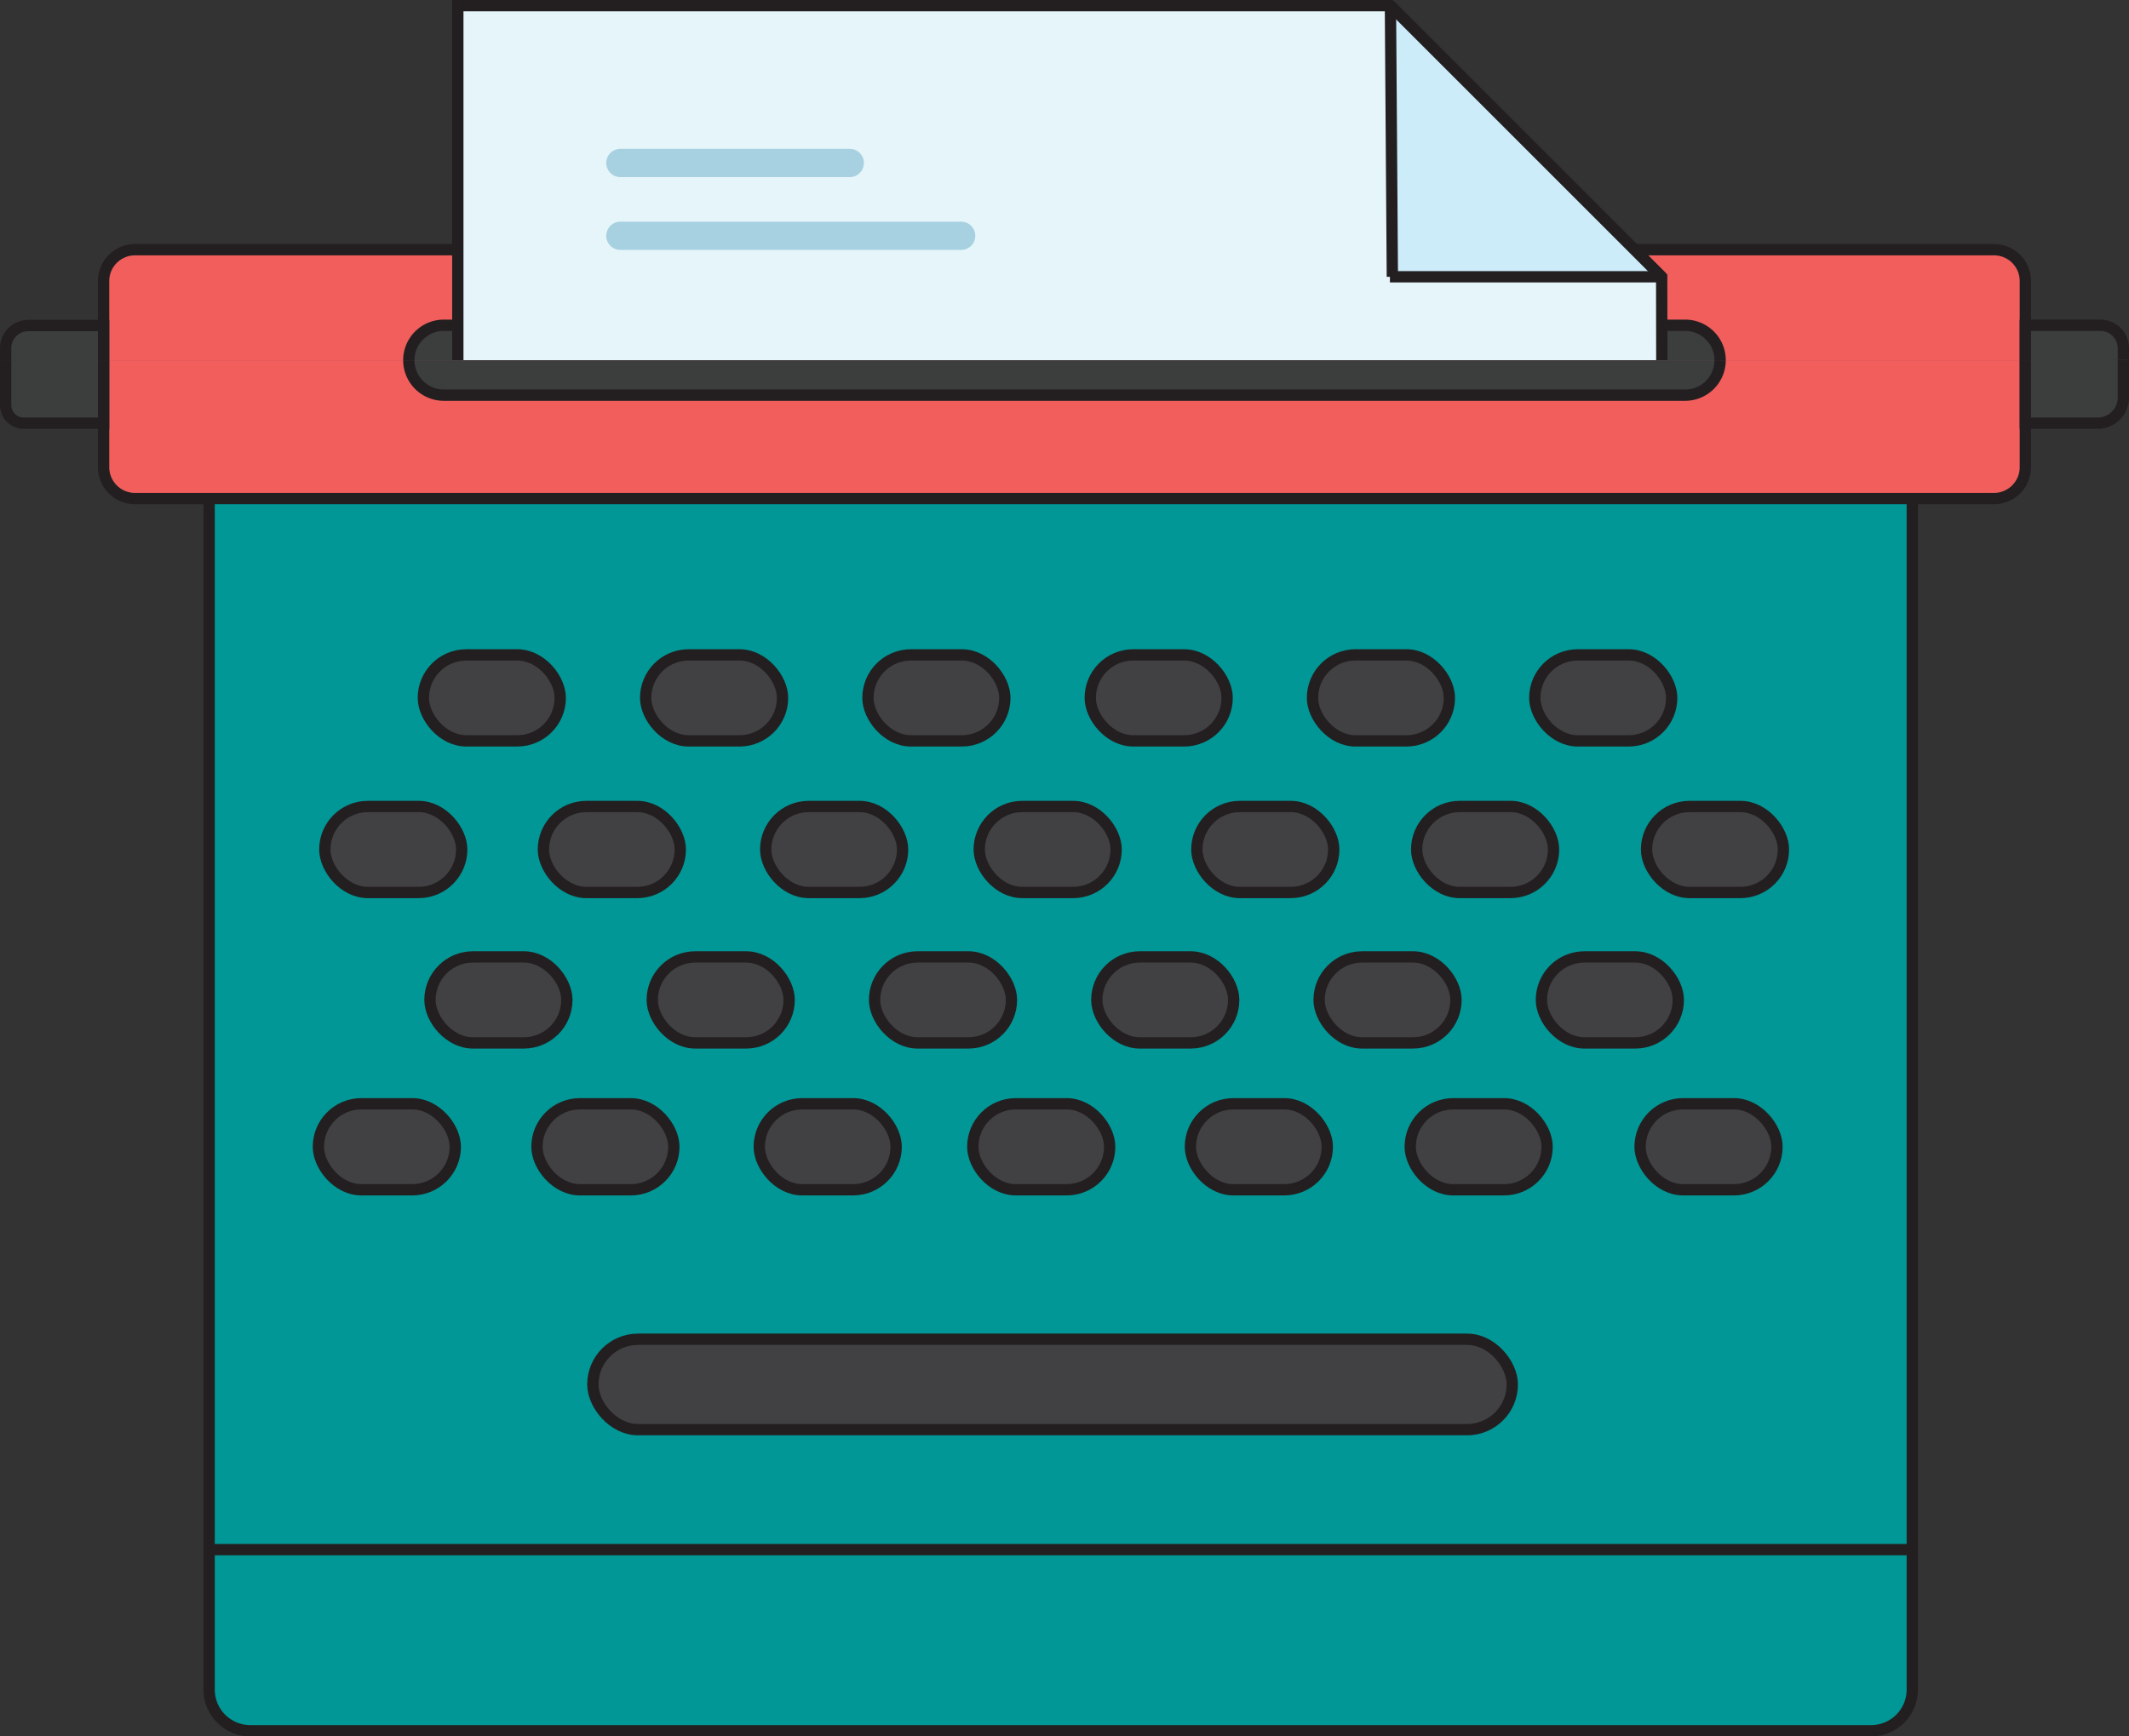 <svg xmlns="http://www.w3.org/2000/svg" viewBox="0 0 376.67 307.23"><rect x="0" y="0" width="376.67" height="307.23" fill="#333333" stroke="none"/><defs><style>.cls-1{fill:#f15e5c;}.cls-1,.cls-2,.cls-3,.cls-6,.cls-7,.cls-8,.cls-9{stroke:#231f20;stroke-width:2px;}.cls-1,.cls-2,.cls-3,.cls-4,.cls-6,.cls-8,.cls-9{stroke-miterlimit:10;}.cls-2{fill:#3c3d3d;}.cls-3{fill:#e5f5fa;}.cls-4,.cls-6{fill:none;}.cls-4{stroke:#a7d1e0;stroke-width:5px;}.cls-4,.cls-7{stroke-linecap:round;}.cls-5{fill:#ccecfa;}.cls-7{fill:#009796;stroke-linejoin:round;}.cls-8{fill:#fff;}.cls-9{fill:#414042;}</style></defs><g id="Layer_2" data-name="Layer 2"><g id="Canvas"><g id="Typewriter"><g id="Typewriter_Back" data-name="Typewriter Back"><path id="Back_Frame" data-name="Back Frame" class="cls-1" d="M358.33,63.74v-14a5.54,5.54,0,0,0-5.55-5.55H23.89a5.55,5.55,0,0,0-5.56,5.55v14"/><path id="Left_Upper_Nail" data-name="Left Upper Nail" class="cls-2" d="M1,63.74V61.61a4,4,0,0,1,4.05-4H18.33v6.18"/><path id="Right_Upper_Nail" data-name="Right Upper Nail" class="cls-2" d="M358.33,63.74V57.56h13.28a4.05,4.05,0,0,1,4.06,4v2.13"/><path id="Output_Top" data-name="Output Top" class="cls-2" d="M72.33,63.74h0a6.19,6.19,0,0,1,6.19-6.18H298.15a6.18,6.18,0,0,1,6.18,6.18h0"/></g><g id="Paper"><polygon id="Flat" class="cls-3" points="293.99 49 294.33 274.67 81 274.67 81 1 245.23 1 246 1.01 293.99 49 293.99 49"/><g id="Content"><line class="cls-4" x1="108.89" y1="232.11" x2="193.82" y2="232.11"/><line class="cls-4" x1="108.89" y1="219" x2="172.66" y2="219"/><line class="cls-4" x1="108.89" y1="185.7" x2="210.34" y2="185.7"/><line class="cls-4" x1="108.89" y1="172.86" x2="240.49" y2="172.86"/><line class="cls-4" x1="162.8" y1="158.98" x2="268.02" y2="158.98"/><line class="cls-4" x1="108.89" y1="158.98" x2="147.15" y2="158.98"/><line class="cls-4" x1="268.02" y1="146.15" x2="108.89" y2="146.15"/><line class="cls-4" x1="108.89" y1="133.32" x2="268.02" y2="133.32"/><line class="cls-4" x1="109.9" y1="112.68" x2="146.43" y2="112.68"/><line class="cls-4" x1="269.04" y1="100.14" x2="109.9" y2="100.14"/><line class="cls-4" x1="109.9" y1="86.6" x2="269.04" y2="86.6"/><line class="cls-4" x1="229.91" y1="73.06" x2="269.91" y2="73.06"/><line class="cls-4" x1="109.9" y1="73.06" x2="209.91" y2="73.06"/><line class="cls-4" x1="109.76" y1="41.73" x2="170.05" y2="41.73"/><line class="cls-4" x1="109.76" y1="28.84" x2="150.34" y2="28.84"/></g><g id="Corner"><polygon class="cls-5" points="293.94 48.95 293.9 48.98 246.34 48.98 246 1.01 293.94 48.95"/><polyline class="cls-6" points="293.9 48.98 246.34 48.98 245.91 48.98"/><polyline class="cls-6" points="293.99 49 293.94 48.95 246 1.01"/><polyline class="cls-6" points="246.34 48.99 246.34 48.98 246 1.01"/></g></g><g id="Typewriter_Front" data-name="Typewriter Front"><g id="Base"><path class="cls-7" d="M338.33,88.61V299a7.28,7.28,0,0,1-7.28,7.28H44.28A7.28,7.28,0,0,1,37,299V88.61"/><line class="cls-8" x1="37" y1="274.23" x2="338.33" y2="274.23"/><g id="Keyboard"><rect id="Key" class="cls-9" x="104.89" y="237" width="162.67" height="16" rx="8"/><rect class="cls-9" x="95" y="195.33" width="24.22" height="15.22" rx="7.61"/><rect class="cls-9" x="56.33" y="195.33" width="24.22" height="15.22" rx="7.61"/><rect class="cls-9" x="134.33" y="195.33" width="24.22" height="15.22" rx="7.61"/><rect class="cls-9" x="172.11" y="195.33" width="24.22" height="15.22" rx="7.61"/><rect class="cls-9" x="210.61" y="195.33" width="24.22" height="15.22" rx="7.61"/><rect class="cls-9" x="249.5" y="195.33" width="24.22" height="15.22" rx="7.61"/><rect class="cls-9" x="290.17" y="195.33" width="24.22" height="15.22" rx="7.61"/><rect class="cls-9" x="76.07" y="169.34" width="24.22" height="15.22" rx="7.61"/><rect class="cls-9" x="115.4" y="169.34" width="24.22" height="15.22" rx="7.61"/><rect class="cls-9" x="154.73" y="169.34" width="24.22" height="15.22" rx="7.61"/><rect class="cls-9" x="194.05" y="169.34" width="24.22" height="15.22" rx="7.61"/><rect class="cls-9" x="233.38" y="169.34" width="24.22" height="15.22" rx="7.61"/><rect class="cls-9" x="272.71" y="169.34" width="24.22" height="15.22" rx="7.61"/><rect class="cls-9" x="57.47" y="142.72" width="24.22" height="15.22" rx="7.61"/><rect class="cls-9" x="96.14" y="142.72" width="24.22" height="15.22" rx="7.61"/><rect class="cls-9" x="135.47" y="142.72" width="24.22" height="15.22" rx="7.61"/><rect class="cls-9" x="173.25" y="142.72" width="24.22" height="15.22" rx="7.61"/><rect class="cls-9" x="211.75" y="142.72" width="24.22" height="15.22" rx="7.61"/><rect class="cls-9" x="250.64" y="142.72" width="24.22" height="15.22" rx="7.61"/><rect class="cls-9" x="291.31" y="142.72" width="24.22" height="15.22" rx="7.61"/><rect class="cls-9" x="271.54" y="115.89" width="24.22" height="15.22" rx="7.61"/><rect class="cls-9" x="74.9" y="115.89" width="24.22" height="15.22" rx="7.61"/><rect class="cls-9" x="114.23" y="115.89" width="24.22" height="15.22" rx="7.61"/><rect class="cls-9" x="153.56" y="115.89" width="24.22" height="15.22" rx="7.61"/><rect class="cls-9" x="192.89" y="115.89" width="24.22" height="15.22" rx="7.61"/><rect class="cls-9" x="232.21" y="115.89" width="24.22" height="15.22" rx="7.61"/></g></g><g id="Ruler"><path id="Front_Frame" data-name="Front Frame" class="cls-1" d="M18.33,63.74V82.67a5.56,5.56,0,0,0,5.56,5.56H352.78a5.55,5.55,0,0,0,5.55-5.56V63.74"/><path id="Left_Borrom_Nail" data-name="Left Borrom Nail" class="cls-2" d="M18.33,63.74V74.89H4.2A3.2,3.2,0,0,1,1,71.69V63.74"/><path id="Right_Bottom_Nail" data-name="Right Bottom Nail" class="cls-2" d="M375.67,63.74v6.62a4.53,4.53,0,0,1-4.53,4.53H358.33V63.74"/><path id="Output_Bottom" data-name="Output Bottom" class="cls-2" d="M304.33,63.74h0a6.19,6.19,0,0,1-6.18,6.19H78.52a6.19,6.19,0,0,1-6.19-6.19h0"/></g></g></g></g></g></svg>
